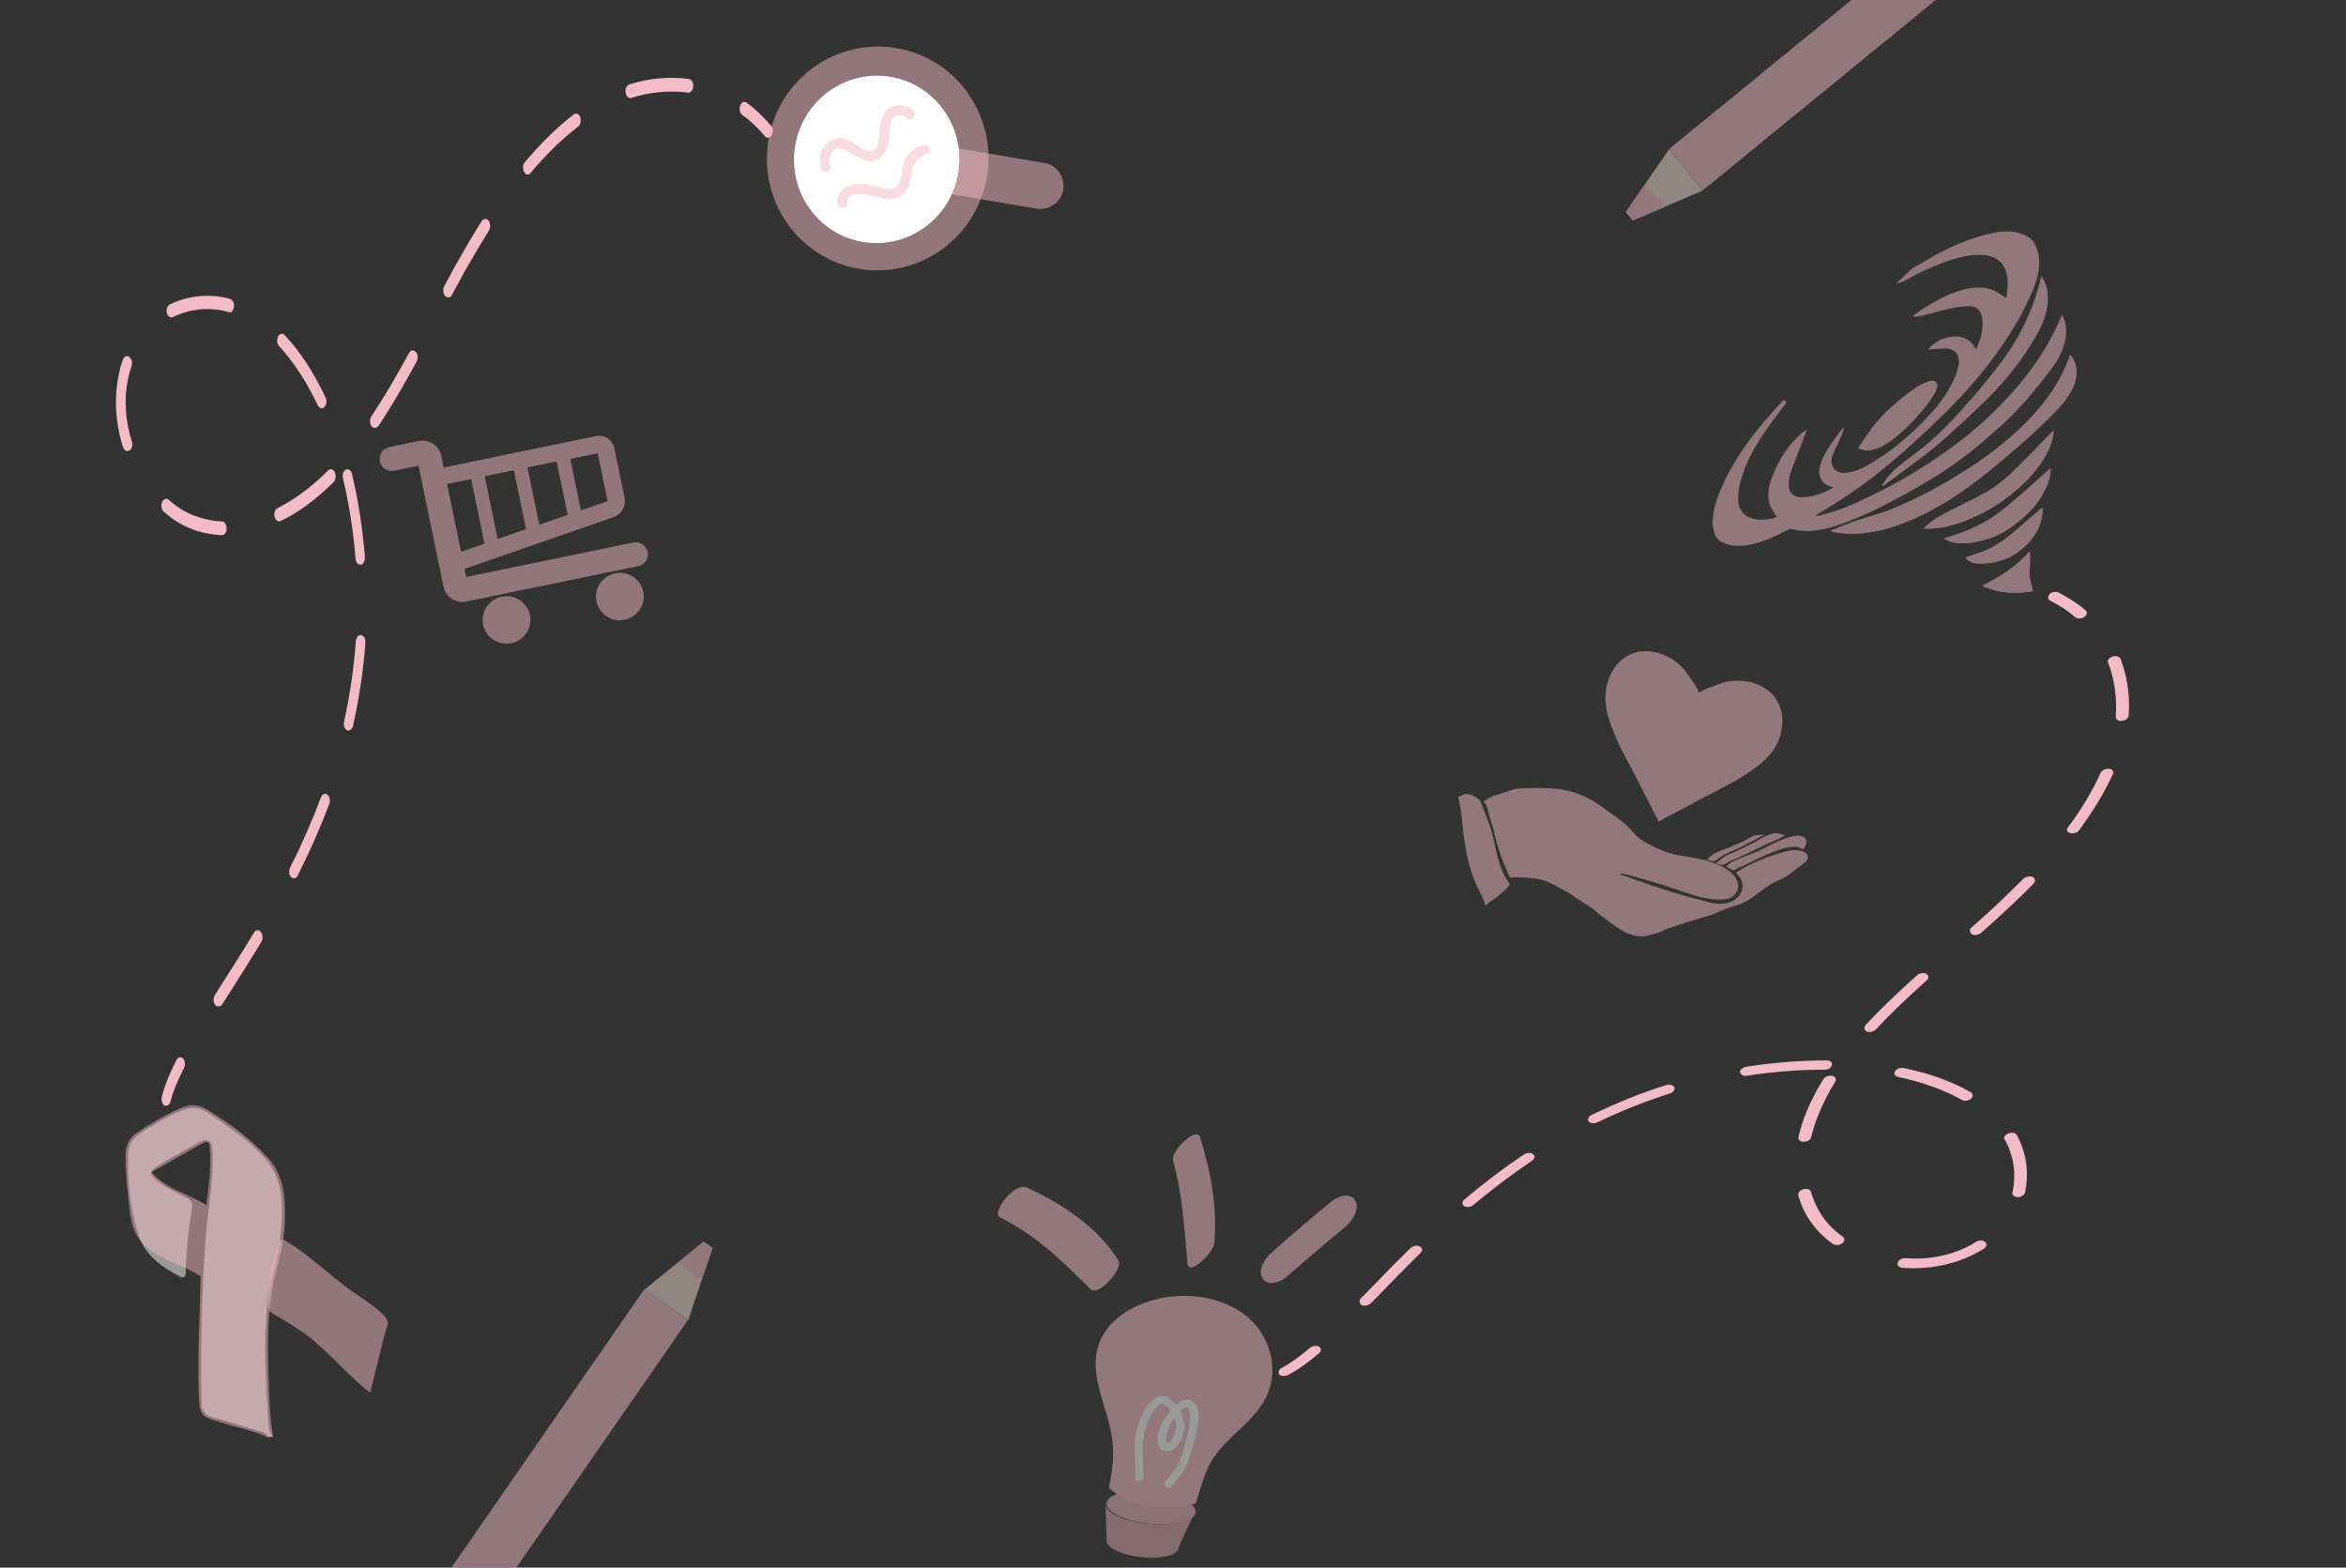 <?xml version="1.0" encoding="utf-8"?>
<!-- Generator: Adobe Illustrator 24.3.0, SVG Export Plug-In . SVG Version: 6.00 Build 0)  -->
<svg version="1.1" id="Layer_1" xmlns="http://www.w3.org/2000/svg" xmlns:xlink="http://www.w3.org/1999/xlink" x="0px" y="0px"
	 viewBox="0 0 1969.8 1316.3" style="enable-background:new 0 0 1969.8 1316.3;" xml:space="preserve">
<rect x="0" y="0" width="1969.8" height="1316.3" fill="#333333" stroke="none"/>
<style type="text/css">
	.st0{opacity:0.5;fill:#F2BBC5;}
	.st1{fill:#F2BBC5;}
	.st2{fill:#CE8695;}
	.st3{opacity:0.5;}
	.st4{fill:#E0B3BE;}
	.st5{fill:#FFFFFF;}
	.st6{fill:#D8A3AE;}
	.st7{fill:#EBDBCD;}
	.st8{fill-rule:evenodd;clip-rule:evenodd;fill:#F2BBC5;}
	.st9{opacity:0.5;fill:#FEFEFE;}
	.st10{fill:#FDFDFD;}
	.st11{fill:#959DA2;}
</style>
<symbol  id="Shopping_Cart_2" viewBox="-35.2 -31.5 70.5 63">
	<path class="st0" d="M31.8-10l-49.3,0v2.4l45.2,6c2.4,0.4,4.1,2.3,4.2,4.7v14.9c0,2.5-2,4.5-4.5,4.5h-44.9V26c0,3-2.5,5.5-5.5,5.5
		h-8.7c-1.9,0-3.5-1.6-3.5-3.5s1.6-3.5,3.5-3.5h7.2v-36c0-3,2.5-5.5,5.5-5.5h50.8c1.9,0,3.5,1.6,3.5,3.5C35.2-11.6,33.7-10,31.8-10z
		 M2.2,0.1l-8.6-1.1v18.6h8.6V0.1z M6.2,17.6h8.6V1.7L6.2,0.6V17.6z M26.9,3.3l-8.1-1.1v15.3h8.1V3.3z M-10.4,17.6V-1.6l-7.1-0.9
		v20.1H-10.4z"/>
	<path class="st0" d="M-8.6-17.7c-3.8,0-6.9-3.1-6.9-6.9c0-3.8,3.1-6.9,6.9-6.9c3.8,0,6.9,3.1,6.9,6.9C-1.7-20.8-4.8-17.7-8.6-17.7z
		"/>
	<path class="st0" d="M24.8-17.7c-3.8,0-6.9-3.1-6.9-6.9c0-3.8,3.1-6.9,6.9-6.9c3.8,0,6.9,3.1,6.9,6.9
		C31.7-20.8,28.6-17.7,24.8-17.7z"/>
</symbol>
<path class="st1" d="M-411.3-56.2l-740.8,353.1c-20.5,9.8-44.9,1.1-54.5-19.4l-469.5-984.4c-9.8-20.5-1.1-44.9,19.4-54.5
	l740.8-353.1c20.5-9.8,44.9-1.1,54.5,19.4L-392-110.7C-382.3-90.5-391-66-411.3-56.2z"/>
<path class="st2" d="M3673,1183.6L2881.3,1400c-21.7,6-44.4-6.9-50.3-28.8L2543.3,319c-6-21.7,6.9-44.4,28.8-50.3l791.7-216.4
	c21.7-6,44.4,6.9,50.3,28.8l287.6,1052.1C3707.5,1155.1,3694.7,1177.6,3673,1183.6z"/>
<g class="st3">
	<g>
		<path class="st1" d="M839.8,1022.3c31.1,15.5,52.2,36.7,75.9,60.2c6.6,6.6,27.6-17.1,23.4-24c-17.2-27.8-46.8-47.6-77.3-61.5
			C851.8,992.6,831.6,1018.3,839.8,1022.3L839.8,1022.3z"/>
		<path class="st1" d="M985,974.8c7.8,28.2,9.5,56.2,12,85.4c1,12.8,21.8-8.9,22.5-15.9c3-30.1-3.1-61.5-12.1-89.9
			C1004.6,946.1,982.7,966.3,985,974.8L985,974.8z"/>
		<path class="st1" d="M1080.3,1072.1c16.2-14.1,32.6-28.2,49.2-41.9c6-4.9,12.6-15,8.4-22.2c-4.3-7.3-14.9-3.3-20.3,1.1
			c-16.6,13.7-33,27.6-49.2,41.9c-5.8,5.1-12.8,14.9-8.4,22.2C1064.4,1080.4,1075.2,1076.7,1080.3,1072.1L1080.3,1072.1z"/>
	</g>
	<g>
		
			<ellipse transform="matrix(0.105 -0.995 0.995 0.105 -394.56 2093.695)" class="st4" cx="965.5" cy="1266" rx="13.6" ry="37.6"/>
		<g>
			<g>
				<path class="st1" d="M931.1,1249.1c2.8-13.2,4.5-26.4,2.9-39.5c-3.4-28.2-21.6-56.2-10.5-83.3c8-19.5,29.8-32,51.3-36.3
					c26.4-5.2,55.3,0.3,74.2,17.2c18.8,17,25.5,45.9,12.8,68.5c-10.6,19-32,31.2-43.6,49.6c-6.5,10.4-9.5,22.1-13.1,33.6l-1.3,3.6
					C953,1274.5,931.1,1249.1,931.1,1249.1z"/>
			</g>
		</g>
		<path class="st5" d="M1003.5,1179c-4.5-6.4-10.9-3.7-16,0.6c-2.8-3.3-6.7-7.5-11.5-7.5c-5.4-0.1-10,4.9-12.7,8.7
			c-6.2,8.7-9.6,19.5-10.4,29.6c-0.8,10.2,0.7,20.3,0.3,30.5c-0.2,4.2,6.7,3.6,6.9-0.6c0.4-12.9-2.3-26,1.1-38.8
			c1.9-7.1,5-15.8,11-21c2-1.7,3.5-2.4,5.8-0.8c1.8,1.3,3.2,2.8,4.4,4.4c0.2,0.1,0.2,0.3,0.3,0.5c-0.7,0.8-1.3,1.5-1.8,2.3
			c-5.2,6.8-11.2,18.1-8.3,26.5c1.3,3.8,5.1,6.1,9.4,4.9c4.8-1.3,8.3-6.2,10.2-10.3c3.5-7.7,2.7-16-1.2-23.1
			c1.2-1.2,2.6-2.3,3.9-2.8c3.9-1.7,4.3,5.1,4.4,7.4c0.2,7.5-1.9,15-4.1,22.3c-1.6,5.5-2.8,11.2-5.3,16.4c-2.7,5.8-7,10.8-11.3,15.6
			c-2.8,3.3,2.2,7.3,5.1,4.1c4.9-5.7,10-11.6,12.9-18.4c3-7.2,5-15.1,7-22.6C1005.8,1198.6,1008.8,1186.4,1003.5,1179z
			 M987.5,1195.9c0.3,3.4-0.3,7-1.8,10.2c-0.9,1.8-5.5,8.9-6.7,4.1c-0.7-2.9,0.6-6.5,1.6-9.3c1.4-3.7,3.2-7.2,5.6-10.4
			C986.8,1192.3,987.3,1194.1,987.5,1195.9z"/>
		<path class="st6" d="M963,1279.5c-18.6-2.1-33-8.7-34.7-15.5l-0.1,0l1,29.1c-1.1,6,11.6,12.4,28.2,14.3c16.7,2,31-1.3,32.2-7.3
			c0.1-0.3,0.1-0.6,0-0.9l0,0l12.3-26.7l-0.1,0C997.8,1278.4,981.6,1281.5,963,1279.5z"/>
	</g>
</g>
<path class="st5" d="M-610.3-482.3c-19.4-33.5-45.3-59.6-84.6-66.8c-33.1-6.2-68.5,6.2-97.6,21.5c-2.2,1.1-4.2,2.4-6.2,3.4
	c-2.2-20.5-6.2-40.6-12.5-59.8c-9.4-28.6-24.4-61.8-55.2-71.9c-28.8-9.4-60.8,4.5-86.7,17.4c-52.3,26.1-96,74.6-116.6,129.1
	c-10.1,26.8-10.3,61-0.2,87.8c2.5,6.7,6.3,13.9,11,18.8c1.1,1.8,2,3.6,3.3,5.4c33.9,53.1,67.2,106.8,97.6,162.1
	c4,10.7,9.6,23,16.7,30.8c0.2,0.4,0.4,0.5,0.5,0.9c11,21,21.7,42.2,32.1,63.6c-16.8,17.2-20.1,51.1-20.8,71.9
	c-0.7,19.6,0.4,40.6,6.3,59.4c4.5,14.3,10.9,35.1,25.5,42.2c59.4,29.2,138.2-13.2,183.4-52.3C-654.5-70.2-613.4-138-591-213.1
	C-566.3-296.3-565.6-404.9-610.3-482.3z M-656.9-335C-656.9-334.9-656.9-334.9-656.9-335L-656.9-335
	C-656.9-334.9-656.9-334.9-656.9-335z M-872.2-488.8L-872.2-488.8L-872.2-488.8L-872.2-488.8z M-953.3-473.4
	c18.1-9.4,37.5-16.7,57.8-18.8c8.1-0.9,15.2-0.9,22.3,2.9c-0.5,2.9-1.1,6.7-1.3,7.8c-0.5,2-0.9,3.8-1.1,4.3
	c-0.4,1.6-0.5,2.9-0.7,3.6c-1.3,3.8-2.5,7.4-4,11.2c-0.2,0.5-0.5,1.1-0.7,1.6c-21.5,22.1-40.7,46.5-56.9,72.1
	c-14.5-22.5-29.7-44.4-45.6-65.7C-974.1-461.2-964.3-467.6-953.3-473.4z M-670.6-293.9c-7.2,16.8-33.3,54-52.2,73.2
	c-20.5,20.8-49.1,41.1-77.5,54c-4,1.8-8.1,3.3-12.1,4.5c-14.1-34.2-31.3-67.5-49.4-100c7.1-10.3,13.6-20.8,19.4-31.9
	c20.6-19.9,44-37.3,69.9-51.6c25.9-14.3,60.5-26.6,89.3-13.6c3.4,1.6,6.9,3.6,10,5.6c4.9,4.2,6,4.7,3.3,1.6
	c1.6,1.4,9.4,12,10.3,12.5c0.7,1.8,1.6,3.8,2.5,5.6c0,0.2,0,0.4,0,0.7c0,0.2,0,0.2,0,0.4c-0.9,4.2-1.8,8.3-3.1,12.5
	c-0.2,0.4-0.2,0.5-0.4,0.9C-663.6-310.8-667-302.4-670.6-293.9z"/>
<g>
	<path class="st1" d="M642.3,114.5c-5.8-7-12.2-13.1-19.1-18c-2-1.6-2.8-4.9-1.7-7.8s3.4-4,5.4-2.5c7.4,5.3,14.2,12,20.5,19.3
		c1.8,1.9,2.1,5.7,0.6,8.1c-0.3,0.5-0.9,1-1.4,1.3C645.4,116.1,643.5,115.9,642.3,114.5z"/>
	<path class="st1" d="M180.6,843.9c-1.5-2.3-1.7-6-0.2-8.3l4-6.4c9.3-14.6,19-29.7,28.8-46c1.6-2.6,4.1-2.8,5.8-0.7
		c1.8,2.3,1.9,5.9,0.5,8.3c-10,16.5-19.6,31.6-28.9,46.2l-4,6.4c-0.3,0.5-0.8,0.9-1.2,1.1C183.8,845.6,182,845.1,180.6,843.9z
		 M244.4,736.5c-1.7-1.8-2.1-5.4-0.8-8c10.1-20.1,18.5-39.3,25.8-58.8c1.1-2.8,3.4-4,5.4-2.5c2,1.6,2.8,4.9,1.7,7.8
		c-7.4,19.7-16.1,39.5-26.5,60.1c-0.2,0.7-0.9,1.4-1.3,1.7C247.4,737.8,245.7,737.8,244.4,736.5z M291.5,613.2
		c-2.1-0.9-3.3-4.2-2.6-7.2c5-22.5,8.2-45,9.9-67.6c0.2-3.2,2.2-5.5,4.4-5.1c2.2,0.3,3.8,3.1,3.6,6.3c-1.6,23.3-5.3,46.8-10.4,69.8
		c-0.4,1.6-1.2,2.7-2.1,3.3C293.2,613.6,292.2,613.7,291.5,613.2z M302.9,474c-2.2,0.5-4.2-1.9-4.4-4.9
		c-1.8-23.2-5.4-45.9-10.5-67.4c-0.8-3.1,0.2-6.2,2.4-7.3s4.3,0.4,5.1,3.4c5.4,22.6,9,46.1,10.9,70c0.2,2.5-0.9,4.8-2.2,5.9
		C303.7,474.3,303.3,474.4,302.9,474z M256.8,424.8c-7,5.1-13.9,9.3-21.1,12.6c-2.2,1.1-4.3-0.4-5.1-3.4c-0.8-3.1,0.2-6.2,2.4-7.3
		c6.6-3.3,13.4-7.5,20-12.3l0,0c7.6-5.6,15.2-11.9,22.4-19.3c2-2,4.4-1.3,5.7,1.4c1.2,2.7,0.9,6.3-0.9,8.2
		C272.6,412.3,264.8,419,256.8,424.8L256.8,424.8z M312,358c-1.8-2.3-1.7-6-0.2-8.3c9.7-14.6,19.5-31,31.6-53.2
		c1.4-2.7,3.9-2.9,5.7-1c1.9,2,2,5.6,0.7,8.2c-12.1,22.3-22,38.9-32,54c-0.4,0.2-0.7,0.8-1.2,1C315.1,359.8,313.4,359.4,312,358z
		 M186.2,449.4c-9.1-0.5-18.2-2.2-26.7-5.8c-7.6-3.1-15.1-7.8-22.1-14c-1.8-1.8-2.5-5.3-1.3-8c1.2-2.6,3.7-3.6,5.6-1.9
		c6.4,5.7,13.2,10,20,12.7c7.9,3.2,16.3,5,24.7,5.5c2.2-0.1,3.9,2.8,3.9,5.9c0.1,2.2-0.9,4-2.1,5C187.6,449.1,187,449.4,186.2,449.4
		z M266.8,340.3c-9.4-19.8-20.3-36.6-32.5-49.7c-1.7-1.8-2.1-5.5-0.8-8s3.8-3.1,5.5-1.2c13,13.7,24.6,31.5,34.4,52.5
		c1.2,2.7,0.7,6.1-1.1,8c-0.1,0.1-0.3,0.1-0.5,0.3C270.1,343.5,267.8,342.5,266.8,340.3z M373.7,248.5c-1.7-1.8-2-5.6-0.7-8.2
		c3.6-6.6,7.2-13.1,10.7-19.7c7.3-12.8,14-24.4,20.8-35c1.6-2.2,4.2-2.4,5.8-0.3c1.5,2.3,1.7,6,0.2,8.3
		c-6.6,10.7-13.3,21.9-20.4,34.4c-3.6,6.6-7.1,12.9-10.6,19.5c-0.3,0.9-0.9,1.4-1.3,1.7C376.9,250.1,375.3,249.9,373.7,248.5z
		 M577.7,77.8c-15.7-2.1-31.6-0.6-47.6,4.4c-2.2,0.7-4.3-1.3-4.8-4.4s0.9-6.2,3.1-6.9c16.9-5.4,33.7-6.7,50.1-4.6
		c2.2,0.3,3.8,3.1,3.6,6.3c-0.1,2-0.9,3.6-2.2,4.5C579.3,77.6,578.5,78,577.7,77.8z M440.1,144.4c-1.4-2.2-1.3-6.1,0.5-8.1
		c13.6-16.1,27.3-29.6,41.2-40.3l0,0c1.9-1.4,4.4-0.4,5.4,2.3c0.8,3,0.3,6.3-1.7,8c-13.5,10.3-26.8,23.2-39.9,38.8
		c-0.3,0.4-0.3,0.5-0.7,0.8C443.2,147.2,441.1,146.6,440.1,144.4z M109,378.1c-2.2,1.6-4.7,0.4-5.8-2.8c-6.3-20.2-7.6-41.3-3.4-61
		c0.8-4.1,1.8-8.1,3.2-11.8c0.9-3,3.4-4.4,5.4-2.9c2.1,1.3,3.1,4.9,2,7.8c-1.1,3.3-2,6.7-2.8,10.3c-3.6,16.9-2.6,34.9,3.1,52.9
		C111.8,373.3,110.9,376.6,109,378.1C108.9,378.3,108.9,378.3,109,378.1z M191.5,261.9c-15.5-4.3-32.1-2.7-46.4,4.4
		c-2,0.9-4.2-0.6-5-3.6c-0.6-2.9,0.4-6,2.5-7.1c15.6-7.5,33.5-9.3,50.5-4.7c2.2,0.7,3.8,3.6,3.3,6.8c-0.2,2-1.1,3.4-2.1,4.2
		C193.4,262.5,192.6,262.6,191.5,261.9z"/>
	<path class="st1" d="M138.3,928.5c-2.1-1.3-3.2-4.8-2.4-7.6c2.3-9.3,6.4-19.3,12.3-30.9c1.2-2.4,3.8-3,5.5-1.2s2.1,5.4,0.8,8
		c-5.4,10.7-9.3,19.9-11.3,28c-0.3,1.3-1,2.5-1.9,3.1C140.2,928.4,139.2,928.5,138.3,928.5z"/>
</g>
<g>
	<path class="st1" d="M1720,500.4c0.2-0.5,0.5-1.1,0.9-1.6c1.9-1.9,5.5-2.5,7.7-1.2c8.2,4.3,16,9.1,22.5,14.9c1.9,1.5,1.3,4-1.1,5.6
		s-5.7,1.6-7.6,0.1c-6.1-5.3-13.2-9.9-21-13.8C1719.9,503.6,1719.3,501.9,1720,500.4z"/>
	<path class="st1" d="M1141.7,1091.7c0.1-0.4,0.3-1,0.8-1.4l5.1-5.1c11.5-11.9,23.5-24.3,36.7-37.2c1.9-1.9,5.3-2.6,7.8-1.4
		c2.3,1.1,2.7,3.5,0.6,5.5c-13,12.7-25,25.1-36.5,37l-5.1,5.1c-1.9,1.9-5.3,2.6-7.8,1.7C1141.9,1094.9,1141.1,1093.2,1141.7,1091.7z
		 M1228.2,1008.8c0.2-0.5,0.7-1.3,1.3-1.6c16.9-14.2,33.4-26.7,50.2-37.9c2.4-1.6,5.7-1.6,7.6-0.1s1.3,4-1.1,5.6
		c-16.6,11.1-32.6,23.2-49.1,37c-2.1,1.8-5.6,2.2-7.6,1C1227.9,1011.8,1227.5,1010.2,1228.2,1008.8z M1333.7,938.9
		c0.3-1,1.3-1.9,2.6-2.7c20.4-9.8,41.4-18.5,62.8-25.1c2.9-0.9,5.9,0,6.7,1.9c0.8,2-0.9,4.3-3.8,5.2c-20.7,6.6-40.9,14.6-60.8,24.2
		c-2.7,1.3-5.9,0.9-7.3-0.9C1333.4,941,1333.2,940,1333.7,938.9z M1461.2,899c0.7-1.4,2.6-2.9,5-3.3c22.7-3.5,45.4-5.3,67.6-5.3
		c3,0,4.9,1.7,4.3,4c-0.5,2.2-3.2,3.9-6.3,3.8c-21.2,0-43.1,1.6-65.1,5.1c-2.9,0.4-5.5-0.9-5.6-3.1
		C1460.7,899.9,1460.8,899.6,1461.2,899z M1517.3,932.4c3.6-8.7,8.2-17.5,13.7-26.3c1.3-2.1,4.6-3.2,7.4-2.7c2.7,0.6,3.9,2.7,2.5,5
		c-5.3,8.4-9.5,16.8-13.1,25.2l0,0c-3,7.2-5.5,14.5-7.1,21.3c-0.5,2.2-3.2,3.9-6.3,3.8c-3,0-4.9-1.7-4.3-4
		C1511.7,947.4,1514.1,940,1517.3,932.4L1517.3,932.4z M1565.7,862c0.1-0.4,0.6-0.9,0.7-1.3c11.8-12.7,25.1-25.5,43.2-41.8
		c2.1-1.8,5.5-2.5,7.8-1.2c2.1,1.2,2.5,3.7,0.3,5.5c-18.1,16.2-31.2,28.9-42.6,41.2c-1.9,1.9-5.3,2.8-7.8,1.7
		C1565.7,865.1,1565,863.7,1565.7,862z M1510.2,1001.6c0.6-1.4,2-2.7,4.1-3.1c2.8-0.7,5.9,0.2,6.3,2.3c2.3,7.8,5.8,15.2,10.5,21.8
		c4,5.7,9.5,11.1,16.2,15.8c2,1.4,1.7,3.9-0.5,5.6c-2.3,1.7-5.7,1.9-7.8,0.5c-7.3-5.1-13.3-11.1-17.9-17.5
		c-5.2-7.1-8.9-15.2-11.3-23.6C1509.8,1002.8,1509.9,1002.2,1510.2,1001.6z M1590.9,900.1c0.2-0.2,0.1-0.4,0.2-0.5
		c1.3-2.1,4.4-3.3,7.2-2.8c21.7,4.4,40.8,11.3,56.5,20.4c2.1,1.2,2.1,3.7,0.1,5.4s-5.6,2.2-7.6,1c-14.9-8.5-32.9-14.9-53.5-19.3
		C1591.6,903.9,1590.1,902,1590.9,900.1z M1654.1,780.4c0.2-0.5,0.5-1.1,1.3-1.6c5.4-4.8,10.4-9.4,15.8-14.2
		c10.1-9.3,19-18.1,27.6-26.6c1.9-1.9,5.3-2.6,7.8-1.7c2.3,1.1,2.7,3.5,1,5.5c-8.4,8.7-17.8,17.5-28.1,27.1
		c-5.4,4.8-10.6,9.6-16,14.4c-2.1,1.8-5.7,2.4-7.8,1.2C1654.2,783.3,1653.7,781.8,1654.1,780.4z M1770,554.3c0.6-1.4,1.9-2.5,3.8-3
		c2.9-0.9,5.9,0,6.7,1.9c5.6,14.8,8.1,30.8,6.8,47.7c-0.2,2.2-2.7,4.1-5.7,4.4c-3,0.2-5.3-1.3-5.1-3.5c1.1-16-1-31.2-6.4-45.3
		C1769.6,555.8,1769.7,555,1770,554.3z M1735.9,695.4c0.1-0.4,0.2-0.5,0.6-0.9c11.7-15.6,20.7-30.9,27.3-45.7c1.1-2.2,4.1-3.5,7-3.4
		c2.7,0.4,4.2,2.4,3.3,4.5l0,0c-6.9,15.3-16.5,31.1-28.5,47.3c-1.5,2.1-5,3.1-7.4,2.2C1735.9,699,1734.9,697.3,1735.9,695.4z
		 M1593.5,1059.8c1-2.1,3.9-3.6,6.7-3.3c17.9,1.3,35-1.7,50-8.8c3.2-1.5,6.1-3.1,9-4.9c2.4-1.6,6-1.5,7.7,0.2
		c1.9,1.5,1.1,4.1-1.5,5.7c-3.2,2.1-6.7,3.9-10.3,5.6c-17.4,8.2-37.4,11.8-57.6,10.3C1594.1,1064.2,1592.5,1062.2,1593.5,1059.8
		C1593.3,1059.9,1593.3,1059.9,1593.5,1059.8z M1682.9,954.6c0.5-1.1,1.6-2.2,3.5-2.9c2.9-1.2,5.9-0.4,7.1,1.5
		c8,14.8,10.3,31.8,6.8,48.1c-0.5,2.2-3.2,3.9-6.1,3.9c-3,0-4.9-1.7-4.5-3.8c3.4-14.9,1.3-30.6-6.2-44.2
		C1682.6,956.4,1682.6,955.6,1682.9,954.6z"/>
	<path class="st1" d="M1073.8,1151c0.3-1,1.3-1.9,2.5-2.5c7.1-3.7,14.8-9.3,23.6-16.7c2.1-1.8,5.6-2.2,7.6-1s2.1,3.7,0.1,5.4
		c-9.5,8.1-17.9,14.1-26.1,18.3c-2.4,1.4-5.9,1.1-7.6-0.5C1073.6,1153.2,1073.5,1152.3,1073.8,1151z"/>
</g>
<g>
	<path class="st1" d="M-657.9,1624.7l-19.1-594.8l-82.1,2.6l19.1,594.8c0.4,12.7,10.8,22.5,23.4,22l36.8-1.3
		C-667.4,1647.7-657.5,1637.1-657.9,1624.7z"/>
	<polygon class="st7" points="-713.6,918.5 -730.6,919.1 -759.4,1032.4 -677.3,1029.8 	"/>
	<polygon class="st1" points="-742.2,964.8 -730.6,919.1 -713.6,918.5 -698.5,964.7 -711,969.3 -720.5,966.6 -733.1,972.9 	"/>
</g>
<g class="st3">
	<path class="st1" d="M1653.3-80.7l-251.8,205.8l28.3,34.7l251.8-205.9c5.3-4.4,6.2-12.2,1.8-17.5l-12.8-15.5
		C1666.4-84.2,1658.5-84.9,1653.3-80.7z"/>
	<polygon class="st7" points="1365.2,177.9 1371,185.1 1429.8,160 1401.5,125.3 	"/>
	<polygon class="st1" points="1394.8,175 1371,185.1 1365.2,177.9 1380.2,156 1386.4,159.9 1388.4,164.9 1395.3,168.4 	"/>
</g>
<g class="st3">
	<path class="st1" d="M358.6,1367.3l16.5,11.5c5.7,4,13.3,2.5,17.3-3.2l185.3-267.3l-36.9-25.5l-185.2,267.3
		C351.8,1355.8,353.1,1363.6,358.6,1367.3z"/>
	<polygon class="st7" points="541.1,1082.9 577.9,1108.4 598.3,1047.8 590.7,1042.6 	"/>
	<polygon class="st1" points="583.6,1073.3 579.6,1066.7 574.4,1065.1 570.1,1059.3 590.7,1042.6 598.3,1047.8 590.1,1072.3 	"/>
</g>
<ellipse transform="matrix(0.166 -0.986 0.986 0.166 483.339 837.841)" class="st0" cx="737.2" cy="133.1" rx="94" ry="93"/>
<path class="st0" d="M870.4,175.2L768.6,158c-10.5-1.8-17.6-11.7-15.9-22.3v-0.2c1.8-10.5,11.7-17.6,22.3-15.9l101.8,17.2
	c10.5,1.8,17.6,11.7,15.9,22.3v0.2C890.9,169.9,880.9,176.9,870.4,175.2z"/>
<ellipse transform="matrix(0.166 -0.986 0.986 0.166 481.943 837.724)" class="st5" cx="736.4" cy="133.8" rx="70.3" ry="69.4"/>
<path class="st0" d="M697.1,139c-1.2-4.3-1-9.1,2.5-12.3c3.7-3.2,7.8-2.3,11.7-0.1c7.7,4.4,16.1,11.8,25.6,7.1
	c8.5-4.3,9.5-14.4,10-22.8c0.3-4.2,0.5-9.2,3.7-12.5c3.3-3.3,8.4-1.4,11.6,1c4.3,3.2,8.5-4,4.2-7.2c-8.7-6.4-20.3-4.8-25.2,5.2
	c-2.7,5.5-2.4,11.6-3,17.5c-0.4,4.3-1.6,10.6-6.5,11.7c-5.2,1.1-10.6-3.9-14.5-6.4c-4.7-3-10.3-5.2-15.9-3.7
	c-10.9,2.8-14.9,14.7-12.1,24.7C690.5,146.3,698.6,144.2,697.1,139L697.1,139z"/>
<path class="st0" d="M711.3,170.4c-0.9-9.9,13.5-7.4,19.1-6.3c7.6,1.4,17.4,5,24.7,1.2c6.6-3.5,8.9-11.2,9.9-18
	c1.3-8.1,3.6-15.4,12.4-17.6c5.2-1.3,3-9.3-2.2-8c-8.1,2-14.5,8.1-16.8,16.1c-1.9,6.5-0.9,20.8-10.6,20.8c-4.7,0-9.8-1.6-14.4-2.4
	c-4.7-0.8-9.5-2-14.3-1.6c-8.2,0.7-17,6.7-16,15.9C703.5,175.7,711.9,175.8,711.3,170.4L711.3,170.4z"/>
<g class="st3">
	<path class="st8" d="M1738.5,297.9c-0.5,1.1-0.8,1.6-1,2.1c-8.1,22.3-21.9,40.7-38.6,57.1c-14.1,13.9-29.9,25.8-46.5,36.6
		c-19.7,12.7-40.2,23.8-61.7,32.9c-10.3,4.4-21.4,7-32.1,10.7c-7.1,2.5-14,5.4-21,8.1c0.1,0.3,0.2,0.6,0.3,0.9
		c0.6,0.2,1.1,0.4,1.7,0.5c3.4,0.4,6.8,1,10.2,1.2c20.4,1.1,39.3-4.5,57.6-12.6c22.1-9.8,42-23.2,60.7-38.3
		c20.7-16.6,40.9-34,59.3-53.2c6.3-6.6,11.8-13.8,14.7-22.6C1744.7,313.2,1743.9,305.5,1738.5,297.9z M1580.4,407.6
		c0.2,0.2,0.4,0.3,0.6,0.5c2.5-1.8,5-3.6,7.5-5.5c12.7-9.6,25.9-18.7,38-29c14.2-12.1,27.9-24.9,41.2-37.9
		c15.9-15.5,29.5-32.9,40.8-52c6.1-10.3,11-21.2,10.9-33.5c0-6.4-1.6-12.4-5.3-18.1c-0.2,0.8-0.4,1.2-0.4,1.5
		c-5.9,25.2-16.7,48.2-32,68.9c-9.6,13.1-20.2,25.7-31,37.9c-8.7,9.9-17.9,19.5-27.7,28.4c-8.9,8.1-18.8,14.9-28.2,22.4
		C1589,395.7,1584.1,401.1,1580.4,407.6z M1615.3,443.8c12.4,0.5,23.5-2.3,34.3-6.4c13.7-5.2,26.4-12.5,38-21.6
		c13.6-10.7,25.5-22.9,32.8-39c2.1-4.6,3.6-9.5,4-15.1c-0.8,0.5-1.1,0.7-1.4,1c-7.7,7.9-15.4,15.8-23.1,23.6
		c-10.5,10.7-21.1,21.2-34.5,28.3c-10.7,5.7-21.8,10.9-32.6,16.5C1626.6,434.5,1620.6,438.1,1615.3,443.8z M1632.1,452.2
		c3.2,1.4,5.5,2.8,8.1,3.3c9.5,1.9,18.7-0.2,27.7-2.7c10.5-3,19.6-8.8,28-15.7c9.6-7.9,17.4-17.1,22.4-28.5
		c2.1-4.7,3.5-9.7,3.4-15.5c-1.3,1.2-2.2,2.1-3.1,2.9c-11.1,9.7-22,19.7-33.3,29.1c-11.2,9.4-23.7,16.7-37.4,21.9
		C1643.1,448.8,1638.1,450.3,1632.1,452.2z M1715.2,426.2c-1,0.7-1.7,1.1-2.3,1.6c-5.9,5.1-11.7,10.2-17.6,15.3
		c-8.8,7.6-17.9,14.8-28.7,19.3c-5.3,2.2-10.8,3.8-16.2,5.7c2.9,3.9,7.1,5.1,11.7,5.1c16.8,0.1,31-5.8,42.1-18.5
		C1711,446.9,1715.3,437.7,1715.2,426.2z M1707,496.4c-1.1-4.6-2.5-8.7-2.9-12.9c-0.4-3.8,0.3-7.7,0.4-11.5c0.1-2.7-0.1-5.5-0.2-8.2
		c-0.3-0.1-0.5-0.2-0.8-0.2c-10.6,12.5-24.2,20.8-39.1,28.3C1678.9,498.6,1693.2,498.8,1707,496.4z"/>
	<path class="st8" d="M1440.3,450.3c-0.9-4.1-2.7-8.2-2.4-12.2c0.4-6.3,1.5-12.7,3.6-18.6c8-22.1,20.3-41.8,35.1-59.9
		c6.2-7.7,13-14.9,19.5-22.3c0.5-0.5,1-0.9,1.7-1.5c0.5,0.5,1,0.8,1.4,1.3c0.3,0.4,0.6,0.8,0.7,1c-5.9,8-11.9,15.7-17.5,23.7
		c-9,13-16.7,26.7-20.9,42c-1.5,5.3-2.2,11.1-2,16.7c0.3,8.8,6.6,14.5,15.3,15.6c5.9,0.7,13.2-0.3,17.1-2.1c-1.9-3.1-4.3-6-5.6-9.3
		c-3.1-8.3-1.2-16.6,1.8-24.5c5.3-14.1,13.3-26.4,24.6-36.5c1.2-1.1,2.6-1.9,4.4-2.6c-1,2.7-2,5.3-3,8c-3.6,9.4-7.4,18.7-10.8,28.2
		c-1,2.9-1.3,6.1-1.4,9.2c-0.2,7,3.6,11,10.7,11c7.7,0,14.9-2.1,21.8-5.4c1.6-0.8,3.1-1.7,5.1-2.8c-1.9-0.7-3.4-1-4.8-1.7
		c-5.9-2.7-8.3-8-6.8-14.8c2-9.3,7.3-16.9,12.7-24.5c2.2-3.1,4.6-6,6.9-9c0.3,0.1,0.6,0.3,0.9,0.4c-1,2.7-1.9,5.6-3.1,8.2
		c-2.2,5.1-5.1,9.9-6.8,15.1c-2.8,8.3,2.8,14.9,11.5,14c7.5-0.7,14.1-4,20.5-7.7c16.7-9.7,31.4-22,44.8-35.8
		c10.3-10.7,19.8-22.1,25.8-35.9c1.6-3.6,2.7-7.4,3.4-11.2c1.5-8.4-3.4-14.1-12-13.8c-4.5,0.2-9,0.7-13.7,0.8
		c5.3-6.1,11.9-9.7,19.9-10.7c8.9-1.1,15.8,2.2,20.6,10.5c4-9.4,6.9-18.4,4.6-28.2c-1.2-5.1-5.2-8-11.2-7.9
		c-5.2,0.1-10.4,0.9-15.5,2c-7.9,1.7-15.6,4.1-23.4,6c-2.3,0.6-4.7,0.6-7.1,0.9c-0.1-0.3-0.3-0.7-0.4-1c2.7-1.9,5.4-3.8,8.2-5.6
		c10.6-6.7,21.4-12.9,33.6-16.1c8.9-2.3,17.8-3.1,26.4,0.8c3.5,1.6,6.6,4.1,10.2,6.3c0.9-7.6,2-15.3-0.5-22.9
		c-2.6-7.6-8.2-11.7-16-13c-10.4-1.6-20.3,0.7-30.1,3.8c-13.4,4.3-26.1,10.1-38.2,17.2c-2.5,1.5-5.6,2-8.4,3
		c4.9-4.5,9.8-9.1,14.7-13.6c2.2-1.2,4.4-2.2,6.5-3.5c18.1-11.2,37.2-20.4,58.1-25.2c11.8-2.7,23.6-3.5,34.2,4.2
		c0.8,0.9,1.6,1.8,2.5,2.7c7.8,13.4,4.9,26.8-0.4,39.8c-8.8,21.8-21.4,41.5-35.4,60.2c-21.2,28.3-46.8,52.4-73,75.8
		c-22.4,20-46.5,37.8-72.6,52.7c-0.6,0.3-1.1,0.8-1.5,1.7c1.1-0.2,2.2-0.3,3.3-0.6c15.1-3.2,29-9.7,42.8-16.3
		c23-11,44.7-23.9,65.4-38.8c15.8-11.4,30.5-24,44.1-37.9c20.6-21.2,37.9-44.7,49.6-72c0.4-1,0.9-1.9,1.6-3.4c3.3,6.4,4,12.8,3,19.4
		c-1.6,10.9-7.2,20.1-13.8,28.5c-11.4,14.7-23.2,29.3-36.9,42c-10.2,9.4-20.8,18.6-31.7,27.2c-15.4,12-32.1,22.4-49.2,31.8
		c-19.7,10.8-39.6,21.2-61,28.2c-12.1,4-24.4,6.3-37.2,2.8c-1.2-0.3-2.9,0.4-4.2,1.1c-8.9,4.5-17.9,8.9-27.6,11.3
		c-7,1.7-14.1,2.6-21.3,0.8c-2.4-0.6-4.6-1.7-6.9-2.6C1443,453.3,1441.6,451.8,1440.3,450.3z"/>
	<path class="st8" d="M1738.5,297.9c5.5,7.6,6.2,15.3,3.6,23.4c-2.9,8.8-8.4,16.1-14.7,22.6c-18.4,19.2-38.6,36.5-59.3,53.2
		c-18.7,15.1-38.6,28.4-60.7,38.3c-18.3,8.2-37.3,13.7-57.6,12.6c-3.4-0.2-6.8-0.7-10.2-1.2c-0.6-0.1-1.1-0.3-1.7-0.5
		c-0.1-0.3-0.2-0.6-0.3-0.9c7-2.7,13.9-5.6,21-8.1c10.7-3.7,21.8-6.3,32.1-10.7c21.5-9.1,42.1-20.2,61.7-32.9
		c16.7-10.8,32.4-22.7,46.5-36.6c16.7-16.4,30.5-34.9,38.6-57.1C1737.7,299.5,1738,299,1738.5,297.9z"/>
	<path class="st8" d="M1580.4,407.6c3.7-6.4,8.6-11.8,14.4-16.5c9.4-7.5,19.3-14.3,28.2-22.4c9.8-8.9,19-18.5,27.7-28.4
		c10.8-12.3,21.3-24.8,31-37.9c15.2-20.8,26.1-43.8,32-68.9c0.1-0.4,0.2-0.8,0.4-1.5c3.7,5.8,5.3,11.7,5.3,18.1
		c0.1,12.4-4.8,23.3-10.9,33.5c-11.3,19.1-24.9,36.5-40.8,52c-13.4,13-27,25.9-41.2,37.9c-12.1,10.3-25.3,19.4-38,29
		c-2.5,1.9-5,3.7-7.5,5.5C1580.8,407.9,1580.6,407.7,1580.4,407.6z"/>
	<path class="st8" d="M1615.3,443.8c5.2-5.7,11.3-9.3,17.5-12.6c10.8-5.6,21.8-10.8,32.6-16.5c13.4-7.1,24-17.7,34.5-28.3
		c7.7-7.8,15.4-15.7,23.1-23.6c0.3-0.3,0.6-0.4,1.4-1c-0.4,5.6-1.9,10.4-4,15.1c-7.3,16.1-19.1,28.3-32.8,39
		c-11.6,9.1-24.2,16.3-38,21.6C1638.8,441.6,1627.7,444.4,1615.3,443.8z"/>
	<path class="st8" d="M1632.1,452.2c6-2,11-3.4,15.9-5.2c13.7-5.2,26.2-12.5,37.4-21.9c11.3-9.5,22.2-19.4,33.3-29.1
		c0.9-0.8,1.8-1.6,3.1-2.9c0.1,5.8-1.3,10.8-3.4,15.5c-5,11.4-12.8,20.6-22.4,28.5c-8.4,6.9-17.5,12.7-28,15.7
		c-9,2.6-18.3,4.6-27.7,2.7C1637.7,455.1,1635.3,453.6,1632.1,452.2z"/>
	<path class="st8" d="M1715.2,426.2c0.1,11.5-4.2,20.6-11.1,28.5c-11.1,12.7-25.4,18.6-42.1,18.5c-4.6,0-8.8-1.2-11.7-5.1
		c5.4-1.9,10.9-3.5,16.2-5.7c10.9-4.5,19.9-11.7,28.7-19.3c5.9-5.1,11.8-10.2,17.6-15.3C1713.5,427.3,1714.2,426.9,1715.2,426.2z"/>
	<path class="st8" d="M1707,496.4c-13.9,2.4-28.1,2.2-42.6-4.6c14.9-7.5,28.5-15.8,39.1-28.3c0.3,0.1,0.5,0.2,0.8,0.2
		c0.1,2.7,0.3,5.5,0.2,8.2c-0.1,3.8-0.8,7.7-0.4,11.5C1704.6,487.7,1705.9,491.8,1707,496.4z"/>
	<path class="st8" d="M1560,376.1c4.2-5.9,8.1-11.8,12.4-17.5c9.7-12.8,22-23,35-32.3c3.7-2.7,8-4.7,12.3-6.2
		c5.1-1.8,8.2,1.3,6.4,6.4c-1.5,4.1-3.9,7.9-6.6,11.4c-8.1,10.6-17.1,20.4-27.5,28.9c-6,4.9-12.3,9.2-19.9,10.9
		C1568.2,378.7,1564.3,378.6,1560,376.1z"/>
</g>
<g>
	<path class="st9" d="M229.2,1206.1c-3.1-2.5-3.4-6.3-3.6-9.8c-2.4-34.7-4.6-69.4-0.9-104.2c1.8-16.4,7.4-31.9,9.8-48.1
		c2.2-15,3.6-29.8,0.7-45c-2.1-11.3-7.1-20.7-14.9-28.8c-13.7-14.4-30.1-25.3-46.5-36.2c-7-4.6-14.5-4.7-22-1.4
		c-12.3,5.3-23.7,12.1-34.7,19.5c-5.6,3.7-9.2,9-9.4,15.9c-0.9,24.2,1.4,48.2,9.4,71c5.7,16.1,19.4,25.2,33.9,32.9
		c3.4,1.8,4.8,0,4.9-3.2c0.4-18.5,2.5-36.7,5.4-54.9c0.7-4.3-1.5-6.5-5.1-8.4c-8-4-16.2-7.6-23.4-13.1c-7.9-6.1-7.8-8.9,0.5-14
		c10.7-6.6,21.9-12.2,32.7-18.5c8.5-4.9,12.1-2.7,12.5,7.2c0.9,25.2-4.2,49.9-6,74.9c-3.2,45.2-4.2,90.4-3.4,135.7
		c0.1,6.7,2.7,10.8,9.7,12.6c12.9,3.4,25.5,7.5,38.2,11.4c3,0.9,6.8,0.9,7.7,5.1"/>
	<path class="st0" d="M224.6,1206.9c-12-5.9-25.1-8.1-37.6-12c-18.8-5.8-19.3-5.6-20.1-25.1c-1.2-31.4,0.8-62.8,1.4-94.1
		c0.6-30.4,5.2-60.5,7.9-90.7c0.6-7.4,0.6-14.8-0.1-22.2c-0.3-3.7-1.9-5.1-5.5-3.1c-14.4,8.1-28.8,16.2-43.6,24.6
		c8.4,9.3,18.8,14.3,29.3,18.8c6.2,2.7,27.9,12.8,26.6,19.6c-3.6,18.3-3.8,31.4-4.1,50.1c-0.1,6.4-19-6.7-23.8-8.6
		c-30-12.3-42.8-19.6-46-47.2c-1.9-16-3.9-31.9-3.5-48.1c0.2-7.9,3.4-13.7,9.8-18c11.6-7.9,23.8-14.9,36.7-20.6
		c7.1-3.1,14.2-3.2,21.3,1.1c18.9,11.4,36.6,24.3,51.6,40.8c13.4,14.8,14.9,33.1,14.3,51.8c-0.4,12.5-2.3,25-5.8,37
		c-9,31.2-9,63-7.9,95c0.6,16.8,0.8,33.7,3.9,50.3C227.7,1206.4,226.1,1206.6,224.6,1206.9z"/>
	<path class="st0" d="M310.8,1169.3c-14.4-10.3-39.9-39-53.5-48.5c-8.8-6.1-17.9-11.8-27.2-17.2c-3.9-2.2-5.6-4.6-5.2-9.1
		c1.3-16.9,3.7-33.5,8.7-49.7c1-3.3,1.6-5.6,6-3c23,13.8,36,28.5,58,43.9c5.2,3.6,30.2,19.2,28,26
		C320.3,1128.6,315.9,1150.6,310.8,1169.3z"/>
</g>
<g class="st3">
	<path class="st1" d="M1396.9,714.7c1.9,0.7,3.9,1.3,5.9,1.9c0.3,0,0.6,0.2,1,0.2c1.8,0.7,3.7,1,5.6,1.3c7,1.3,14.1,2.2,21.1,3.9
		c0.4,0,0.8,0.3,1.2,0.2c2.2,0.7,4.4,1.4,6.6,2.1c0.3,0.3,0.8,0.2,1.1,0.5c3.8,1.5,7.5,3,10.9,5.4c3.8,2.7,7,5.9,8.6,10.4
		c1.3,3.8,0.6,7.2-2,10.2c-2.9,3.3-6.6,4.5-10.8,4.5c-5,0.1-10-0.2-14.9-1.4c-0.7-0.2-1.4-0.3-2.1-0.4c-0.3,0-0.7-0.2-1-0.2
		c-1.1-0.3-2.2-0.6-3.2-0.9c-0.9-0.1-1.7-0.6-2.6-0.7c-3-1.1-6.1-2-9.2-2.9c-1-0.5-2-0.6-3-1.1c-2-0.7-3.9-1.4-6-1.9
		c-0.7-0.4-1.5-0.4-2.1-0.8c-5.7-1.9-11.4-3.8-17.2-5.4c-0.5,0-1-0.4-1.5-0.4c-2.2-0.7-4.5-1.4-6.7-2c-0.9-0.1-1.8-0.6-2.7-0.7
		c-1.3-0.6-2.6-0.8-3.9-1.2c-0.4,0-0.8-0.3-1.2-0.2c-0.6-0.3-1.2-0.4-1.8-0.5c-0.3,0-0.7-0.2-1-0.2c-1.3-0.5-2.7-0.6-4.1-0.9
		c-0.5-0.1-1,0.2-1.5,0.6c1.1,0.6,2.2,1,3.3,1.3c0.4,0.3,0.9,0.3,1.3,0.5c1.2,0.4,2.3,0.9,3.5,1.2c0.7,0.4,1.6,0.5,2.3,0.9
		c2.5,0.8,4.9,1.7,7.4,2.4c0.7,0.4,1.5,0.4,2.1,0.8c1.2,0.4,2.4,0.8,3.5,1.2c0.4,0.3,0.9,0.3,1.3,0.5c1.5,0.5,2.9,1.1,4.4,1.4
		c0.8,0.4,1.7,0.5,2.5,0.9c7.7,2.5,15.5,5,23.3,7.3c0.6,0.1,1.2,0.4,1.9,0.5c1.5,0.6,3.1,0.8,4.7,1.2c0.3,0,0.6,0.2,1,0.2
		c1,0.3,2,0.6,3.1,0.9c0.6,0,1.2,0.4,1.9,0.4c1.3,0.6,2.6,0.8,3.9,1.2c0.4,0,0.8,0.3,1.2,0.2c2.9,0.9,5.8,1.4,8.8,1.7
		c3.5,0.3,7,0.1,10.3-1.1c2.8-1,5.4-2.4,7.4-4.8c1.5-1.7,2.7-3.7,3.3-5.9c0.8-2.8,0.6-5.5-0.8-8.2c-1-2-2.3-3.9-4.1-5.3
		c-0.5-0.4-0.4-0.7,0.1-1c0.6-0.4,1.2-0.7,1.8-1.1c3.1-1.9,6.2-3.9,9.5-5.4c2.5-1.1,4.9-2.3,7.4-3.3c2.2-0.9,4.3-1.8,6.5-2.6
		c2.1-0.8,4.2-1.5,6.3-2.2c2.8-1,5.7-1.8,8.6-2.6c3.8-1.1,7.6-1.8,11.5-1.3c0.8,0.1,1.6,0.3,2.4,0.4c0.8,0.2,1.5,0.4,2.2,0.7
		c0.9,0.5,1.9,0.9,2.6,1.8c1.4,1.6,1.6,3.4,0.5,5.2c-0.8,1.3-1.8,2.3-3,3.1c-4.1,2.9-8,6-12,9c-3.4,2.6-7.3,4.3-11.1,6
		c-3.4,1.6-6.5,3.5-9.5,5.8c-2.3,1.8-5,3.3-7.2,5.2c-5.4,4.6-11.6,7.7-18.4,9.6c-4.3,1.2-8.5,2.8-12.6,4.7
		c-4.9,2.4-10.2,3.8-15.4,5.3c-9,2.6-17.9,5.5-26.8,8.5c-1.8,0.6-3.5,1.4-5.2,2.4c-1,0.6-2.3,0.8-3.5,1.3c-3.3,1.2-6.7,2.1-10.1,2.8
		c-5.2,1.1-10.2,0.1-15.1-1.8c-5.1-1.9-9.4-5.1-13.8-8.3c-5-3.6-10.1-7.2-14.7-11.4c-2.5-2.3-5.4-4-8.3-5.7c-4.1-2.5-8-5.2-12-7.9
		c-4.6-3.1-9.8-5.3-14.6-8.1c-7-4-14.5-5.2-22.3-5.6c-3.8-0.2-7.7-0.6-11.5-0.1c-1,0.1-2.1,0.1-3.1-0.3c0.4-0.4,0.3-0.8,0-1.3
		c-3.7-8.2-7.1-16.5-9.7-25.2c-0.9-3.1-1.7-6.3-2.4-9.4c-1.2-5.1-2.6-10.1-4.3-15c-0.8-2.4-1.1-5-1.9-7.5c-0.6-1.8-1.4-3.4-2.8-4.6
		c-0.4-0.4-0.3-0.5,0-0.7c1.6-1,3-2.1,4.6-3.1c2.7-1.6,5.8-2.2,8.7-3.1c2.7-0.9,5.3-1.7,7.9-2.7c3.2-1.2,6.5-1.9,9.9-2
		c9.6-0.4,19.1-0.5,28.7,0.3c3.9,0.3,7.8,1,11.6,1.9c0.5,0,0.9,0.3,1.3,0.3c2,0.6,4,1.3,6.1,1.9c0.3,0.3,0.8,0.2,1.1,0.5
		c7.9,2.9,14.9,7.4,21.6,12.4c4.5,3.3,9.3,6.4,13.7,9.9c3.5,2.8,6.8,5.8,9.7,9.3c3.1,3.7,6.9,6.5,11,9c4.5,2.7,9.3,4.8,14.2,6.6
		c0.1,0,0.2,0,0.3,0C1396.3,714.5,1396.6,714.5,1396.9,714.7z"/>
	<path class="st1" d="M1494.8,617.9c-1.4,4.2-3.4,8.2-5.9,11.9c-3.9,5.7-8.9,10.4-14.5,14.5c-4.2,3-8.4,6-12.9,8.7
		c-3.3,2-6.7,4-10.2,5.8c-3.7,2-7.4,4-11.2,5.9c-5.9,3-11.8,6-17.6,9.2c-4.2,2.2-8.4,4.4-12.6,6.7c-3.7,2.1-7.5,4-11.3,6
		c-1.8,0.9-3.5,1.9-5.3,2.9c-0.2,0.1-0.4,0.3-0.7,0.5c-1.4-3.4-3.2-6.5-4.8-9.7c-0.8-1.6-1.7-3.1-2.4-4.7c-1.8-4-4.1-7.8-6-11.7
		c-2.7-5.5-5.6-10.9-8.4-16.3c-1.1-2.2-2.2-4.4-3.4-6.5c-0.7-1.3-1.5-2.5-2.1-3.8c-1.3-3-3-5.7-4.4-8.6c-1.2-2.5-2.5-5.1-3.6-7.7
		c-1.2-2.8-2.4-5.7-3.5-8.6c-1.4-3.7-2.7-7.4-3.8-11.1c-1.4-4.7-2.1-9.5-2.2-14.4c0-3,0.2-6,0.7-9c0.4-2.6,1.2-5.2,2.1-7.7
		c0-0.1,0-0.2,0-0.4c0.2-0.3,0.2-0.6,0.4-0.9c1.3-3.6,3.3-6.9,5.7-9.9c2.1-2.6,4.5-4.9,7.3-6.8c1.9-1.3,3.8-2.4,6-3.3
		c3.2-1.3,6.4-2,9.8-2.1c4.2-0.2,8.4,0.4,12.5,1.5c0.6,0.1,1.2,0.3,1.7,0.5c4.4,1.5,8.6,3.7,12.3,6.4c4.5,3.4,8.4,7.3,11.5,12.2
		c1.6,2.5,3.4,5,5.1,7.5c1.3,2,2.5,4,3.2,6.4c0.1,0.5,0.2,0.5,0.6,0.2c2.5-1.8,5.3-3,8.2-4c2.3-0.9,4.7-1.8,7-2.7
		c3.8-1.6,7.8-2.5,11.8-3c4.3-0.5,8.6-0.3,12.9,0.4c1,0.2,2.1,0.4,3.1,0.6c0.4,0,0.8,0.3,1.2,0.2c1,0.4,2,0.8,3.1,1
		c0.3,0.2,0.6,0.2,0.9,0.4c4.6,1.9,8.8,4.4,12.3,7.9c5,5,7.8,11.1,8.8,18.1c0.7,5.4,0.3,10.7-1.2,16c0,0.2-0.1,0.4-0.1,0.5
		C1495,617.2,1494.9,617.5,1494.8,617.9z"/>
	<path class="st1" d="M1247.3,760.4c-1.6-5.5-4.2-10.4-6.7-15.3c-3.4-6.8-5.6-14-7.5-21.3c-2.8-10.8-4.2-21.9-5.3-33
		c-0.6-6.7-1.5-13.4-3.1-20c-0.1-0.3-0.1-0.6-0.2-0.9c-0.2-0.4-0.3-0.7,0.3-0.9c1.6-0.5,3-1.6,4.7-2c1.9-0.5,3.8-0.3,5.6,0.5
		c1.5,0.6,3,1.2,4.4,2.1c2.2,1.3,3.5,3.2,4.4,5.5c1.6,4.3,3.4,8.6,5.1,13c2.8,7.4,4.9,15,6.4,22.7c1.5,7.7,3.7,15.1,6.7,22.3
		c1.2,2.8,3,5.1,4.5,7.7c1.2,2.1,1.2,2.1-0.4,3.8c-3.8,4.2-8.1,7.9-12.9,11C1251.3,757,1249.2,758.5,1247.3,760.4z"/>
	<path class="st1" d="M1516.1,709.6c-0.5,1.2-1.1,2.3-1.8,3.3c-0.2,0.3-0.4,0.4-0.7,0.1c-0.4-0.4-0.9-0.7-1.5-0.9
		c-0.6-0.3-1.3-0.5-1.9-0.6c-1.8-0.6-3.7-0.4-5.6-0.3c-5,0.3-9.8,1.8-14.4,3.6c-5.8,2.2-11.5,4.8-17.1,7.5c-2.2,1.1-4.4,2.3-6.6,3.4
		c-3.3,1.6-6.9,2.8-10.1,4.7c-1.1,0.6-2.2,0-3.1-0.5c-1.3-0.7-2.5-1.6-3.9-2.3c1.2-1.4,2.6-2.6,4.2-3.5c2.5-1.4,5.1-2.4,7.7-3.5
		c2.4-1,4.8-1.9,7.2-2.9c2.3-1,4.6-1.7,6.9-2.7c2.6-1.2,5.2-2.4,7.7-3.7c2.3-1.2,4.6-2.4,6.9-3.5c5.2-2.5,10.5-4.5,16.1-5.8
		c2.2-0.5,4.4-0.6,6.5,0.1c3.2,1,4.4,3,3.8,6.3C1516.4,708.8,1516.3,709.2,1516.1,709.6z"/>
	<path class="st1" d="M1440.6,724.2c1.5-0.4,2.7-1.2,3.8-2.2c2.8-2.4,5.9-4.1,9.2-5.5c1.1-0.5,2.3-1,3.4-1.5c3.2-1.3,6.3-3,9.4-4.4
		c3.3-1.6,6.5-3.4,9.8-5.1c1.5-0.8,2.9-1.9,4.4-2.6c2.9-1.4,5.9-2.6,9.1-3.2c1.7-0.3,3.4,0,5,0.5c1.3,0.3,2.6,0.8,4,1.1
		c-0.7,0.7-1.5,1.1-2.3,1.6c-3.5,2-7.3,3.4-11,5c-1.5,0.7-3.1,1.3-4.5,2c-4.5,2.2-9,4.4-13.5,6.6c-2.9,1.4-5.7,2.8-8.6,4.1
		c-0.9,0.4-1.9,0.9-2.9,1.1c-2.6,0.6-4.7,2.1-6.9,3.5c-1.4,0.9-2.9,1.3-4.5,0.8c-1.2-0.3-2.4-0.8-3.6-1.3
		C1440.5,724.4,1440.5,724.4,1440.6,724.2z"/>
	<path class="st1" d="M1433,721.5c2-0.6,2.8-2.4,4.2-3.4c1.6-1.2,3.3-2,5.1-2.8c1.8-0.8,3.6-1.4,5.5-2.1c1.8-0.7,3.7-1.4,5.5-2.1
		c1.2-0.5,2.2-1.2,3.4-1.6c1.3-0.5,2.6-1.1,3.9-1.6c1.3-0.5,2.5-1,3.7-1.7c1.7-0.9,3.4-1.9,5.1-2.9c2.8-1.6,5.7-2.3,8.9-2.3
		c0.8,0,1.5-0.1,2.3-0.3c0.2-0.1,0.4,0.1,0.6,0c-0.2,0.5-0.6,0.7-1,0.9c-2.5,1-4.7,2.6-7.1,3.8c-6.1,3.1-12.2,6.4-18.6,9.1
		c-4.7,2-9.2,4.2-13.1,7.4c-1.3,1.1-2.8,1.3-4.3,1C1435.8,722.6,1434.5,722.1,1433,721.5z"/>
	<path class="st10" d="M1409.9,747.6c1,0.4,2.1,0.5,3,1.1C1411.9,748.3,1410.8,748.2,1409.9,747.6z"/>
	<path class="st10" d="M1373.6,736.4c1,0,1.8,0.5,2.7,0.7C1375.4,737.2,1374.5,736.7,1373.6,736.4z"/>
	<path class="st10" d="M1422.1,751.6c0.9,0,1.7,0.4,2.6,0.7C1423.7,752.3,1423,751.8,1422.1,751.6z"/>
	<path class="st10" d="M1391.8,745.1c-0.8-0.3-1.7-0.4-2.5-0.9C1390.1,744.5,1391,744.6,1391.8,745.1z"/>
	<path class="st10" d="M1370.6,737.9c-0.8-0.3-1.6-0.4-2.3-0.9C1369,737.4,1369.9,737.4,1370.6,737.9z"/>
	<path class="st10" d="M1513.9,715c-0.7-0.2-1.5-0.5-2.2-0.7C1512.5,714.3,1513.3,714.5,1513.9,715z"/>
	<path class="st10" d="M1380.1,741.1c-0.7-0.3-1.5-0.3-2.1-0.8C1378.6,740.6,1379.4,740.6,1380.1,741.1z"/>
	<path class="st10" d="M1401.8,744.9c0.7,0.3,1.5,0.3,2.1,0.8C1403.2,745.4,1402.4,745.4,1401.8,744.9z"/>
	<path class="st10" d="M1394.4,548.9c-0.6-0.2-1.2-0.4-1.7-0.5C1393.3,548.3,1393.8,548.5,1394.4,548.9z"/>
	<path class="st10" d="M1510.2,711.5c0.7,0,1.4,0.2,1.9,0.6C1511.4,712,1510.8,711.7,1510.2,711.5z"/>
	<path class="st10" d="M1427.5,755.6c-0.7,0.1-1.2-0.3-1.9-0.4C1426.4,755,1426.9,755.5,1427.5,755.6z"/>
	<path class="st10" d="M1417,752.9c-0.7,0.1-1.2-0.3-1.9-0.5C1415.8,752.3,1416.3,752.7,1417,752.9z"/>
	<path class="st10" d="M1383.1,739.2c0.6-0.1,1,0.2,1.5,0.4C1384,739.6,1383.6,739.3,1383.1,739.2z"/>
	<path class="st10" d="M1318.4,664.6c-0.5,0.1-0.9-0.2-1.3-0.3C1317.6,664.2,1318,664.5,1318.4,664.6z"/>
	<path class="st10" d="M1364.7,735.9c-0.4-0.2-0.9-0.2-1.3-0.5C1363.9,735.6,1364.4,735.5,1364.7,735.9z"/>
	<path class="st10" d="M1384.9,742.8c-0.4-0.2-0.9-0.2-1.3-0.5C1384,742.4,1384.6,742.4,1384.9,742.8z"/>
	<path class="st10" d="M1516.1,709.6c0.1-0.4,0.2-0.8,0.4-1.2C1516.5,708.9,1516.4,709.3,1516.1,709.6z"/>
	<path class="st10" d="M1471.3,573c-0.4,0.1-0.8-0.1-1.2-0.2C1470.5,572.6,1470.9,572.9,1471.3,573z"/>
	<path class="st10" d="M1494.8,617.9c0.1-0.3,0.2-0.7,0.3-1C1495.2,617.2,1495.1,617.6,1494.8,617.9z"/>
	<path class="st10" d="M1439.4,724.7c-0.4-0.1-0.8-0.1-1.1-0.5C1438.6,724.4,1439.1,724.3,1439.4,724.7z"/>
	<path class="st10" d="M1431.7,722.2c-0.4,0.1-0.8-0.1-1.2-0.2C1431,721.8,1431.3,722.1,1431.7,722.2z"/>
	<path class="st10" d="M1440.6,724.2c0,0.3,0.4,0.2,0.5,0.5c-0.2-0.1-0.4-0.1-0.7-0.2c-0.1,0-0.2-0.2,0-0.3
		C1440.4,724.1,1440.5,724.2,1440.6,724.2z"/>
	<path class="st10" d="M1325.6,667c-0.4-0.1-0.8-0.1-1.1-0.5C1324.8,666.7,1325.3,666.7,1325.6,667z"/>
	<path class="st10" d="M1368.5,735c0.4-0.1,0.8,0.1,1.2,0.2C1369.3,735.4,1368.9,735.1,1368.5,735z"/>
	<path class="st10" d="M1432.6,757c-0.4,0.1-0.8-0.1-1.2-0.2C1431.9,756.6,1432.3,756.9,1432.6,757z"/>
	<path class="st10" d="M1351.4,568.9c-0.1,0.3-0.1,0.7-0.4,0.9C1351.1,569.5,1351.1,569.1,1351.4,568.9z"/>
	<path class="st10" d="M1475.3,574.3c-0.3-0.1-0.7-0.1-0.9-0.4C1474.7,574,1475.1,574,1475.3,574.3z"/>
	<path class="st10" d="M1403.8,716.7c-0.4,0.1-0.7-0.1-1-0.2C1403.2,716.4,1403.5,716.6,1403.8,716.7z"/>
	<path class="st10" d="M1427.9,753.2c0.4-0.1,0.7,0.1,1,0.2C1428.5,753.5,1428.2,753.3,1427.9,753.2z"/>
	<path class="st10" d="M1396.9,714.7c-0.3-0.1-0.7-0.1-0.9-0.4C1396.3,714.4,1396.7,714.4,1396.9,714.7z"/>
	<path class="st10" d="M1422.6,754.3c-0.4,0.1-0.7-0.1-1-0.2C1422,753.9,1422.3,754.2,1422.6,754.3z"/>
	<path class="st10" d="M1365.7,734.3c0.4-0.1,0.7,0.1,1,0.2C1366.3,734.7,1366,734.4,1365.7,734.3z"/>
	<path class="st11" d="M1427.2,584.7c-0.1,0.1-0.2,0.2-0.2,0.1c-0.1-0.1-0.1-0.2-0.1-0.3c0,0,0.1-0.1,0.1-0.1
		C1427.1,584.5,1427.2,584.6,1427.2,584.7z"/>
</g>
<use xlink:href="#Shopping_Cart_2"  width="70.5" height="63" id="XMLID_1_" x="-35.2" y="-31.5" transform="matrix(2.848 -0.587 -0.583 -2.828 435.486 445.908)" style="overflow:visible;"/>
</svg>
